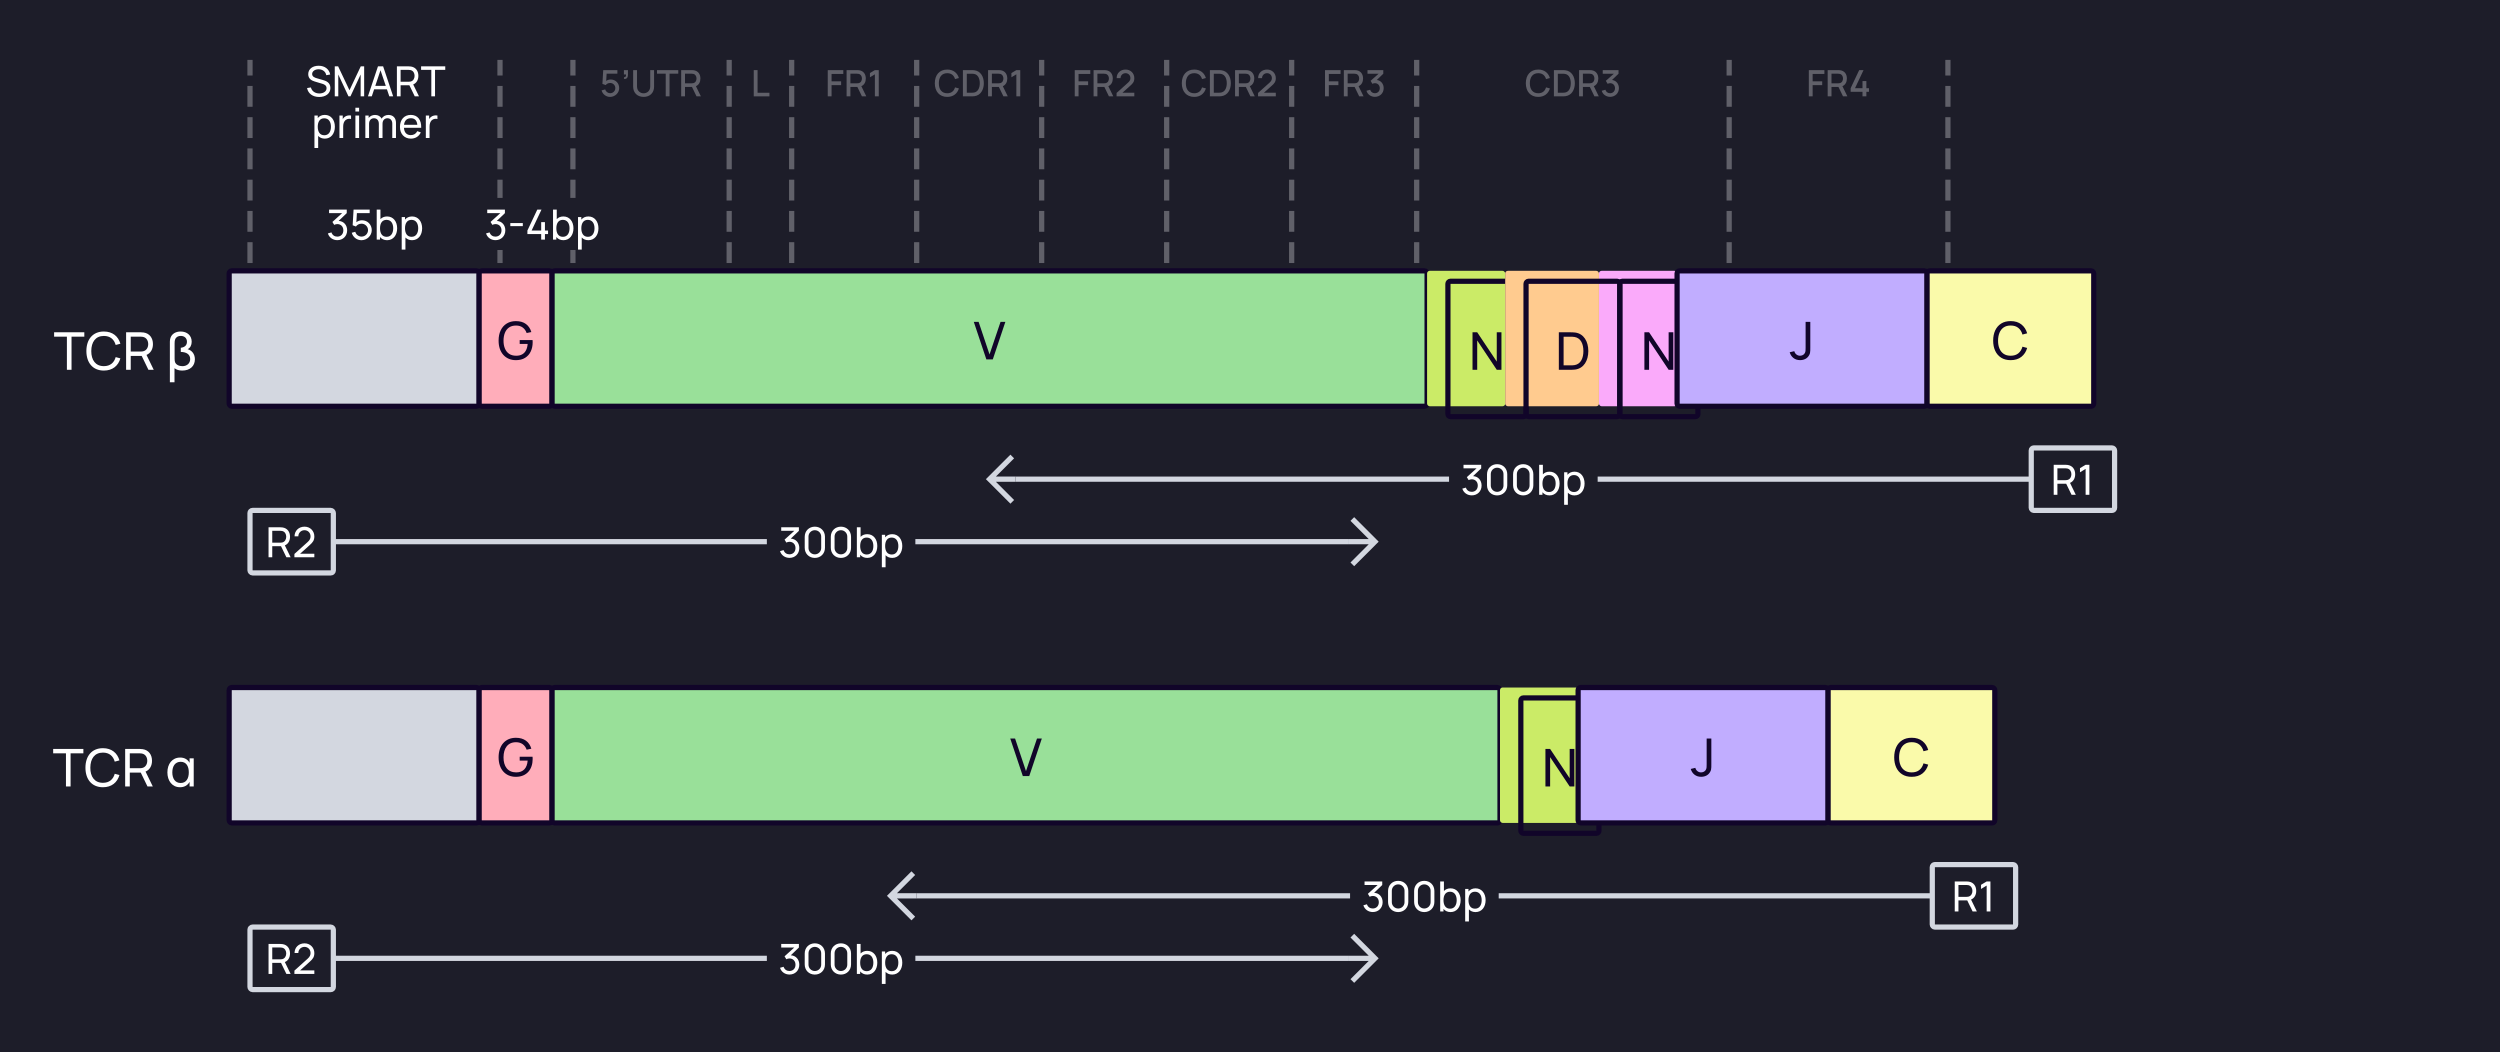 <svg width="960" height="404" viewBox="0 0 960 404" fill="none" xmlns="http://www.w3.org/2000/svg">
    <rect width="960" height="404" fill="#1D1D29"/>
    <path d="M96 112V24" stroke="white" stroke-opacity="0.3" stroke-width="2" stroke-linecap="square" stroke-dasharray="6 6"/>
    <path d="M192 112V24" stroke="white" stroke-opacity="0.3" stroke-width="2" stroke-linecap="square" stroke-dasharray="6 6"/>
    <path d="M748 112V24" stroke="white" stroke-opacity="0.3" stroke-width="2" stroke-linecap="square" stroke-dasharray="6 6"/>
    <path d="M220 112V24" stroke="white" stroke-opacity="0.3" stroke-width="2" stroke-linecap="square" stroke-dasharray="6 6"/>
    <path d="M234.268 37.21C236.151 37.21 237.768 35.705 237.768 33.829C237.768 31.939 236.382 30.525 234.499 30.525C233.904 30.525 233.274 30.714 232.777 31.071L232.945 28.299H237.075V26.92H231.636L231.328 32.219L232.602 32.667C232.917 32.247 233.484 31.855 234.31 31.855C235.388 31.855 236.291 32.723 236.291 33.829C236.291 34.907 235.416 35.796 234.31 35.796C233.47 35.796 232.637 35.229 232.406 34.333L230.999 34.711C231.412 36.181 232.714 37.21 234.268 37.21ZM239.672 29.629L239.581 30.28C240.589 30.462 241.128 29.846 241.128 28.747V26.92H239.581V28.607H240.386C240.456 29.202 240.281 29.678 239.672 29.629ZM247.15 37.21C249.523 37.21 251.168 35.663 251.168 33.29V26.92H249.684V33.213C249.684 34.914 248.417 35.831 247.15 35.831C245.897 35.831 244.616 34.935 244.616 33.213V26.92L243.132 26.927V33.29C243.132 35.663 244.777 37.21 247.15 37.21ZM255.639 37H257.102V28.299H260.455V26.92H252.286V28.299H255.639V37ZM261.576 37H263.039V33.381H265.713L267.47 37H269.143L267.239 33.094C268.38 32.597 268.954 31.491 268.954 30.147C268.954 28.516 268.114 27.235 266.427 26.976C266.161 26.934 265.846 26.92 265.65 26.92H261.576V37ZM263.039 31.995V28.299H265.594C265.776 28.299 266.021 28.313 266.231 28.369C267.127 28.579 267.463 29.405 267.463 30.147C267.463 30.889 267.127 31.715 266.231 31.932C266.021 31.981 265.776 31.995 265.594 31.995H263.039Z" fill="white" fill-opacity="0.3"/>
    <path d="M280 112V24" stroke="white" stroke-opacity="0.3" stroke-width="2" stroke-linecap="square" stroke-dasharray="6 6"/>
    <path d="M289.442 37H295.469V35.621H290.905V26.92H289.442V37Z" fill="white" fill-opacity="0.3"/>
    <path d="M304 112V24" stroke="white" stroke-opacity="0.3" stroke-width="2" stroke-linecap="square" stroke-dasharray="6 6"/>
    <path d="M317.858 37H319.321V32.695H322.989V31.225H319.321V28.383H323.829V26.92H317.858V37ZM325.09 37H326.553V33.381H329.227L330.984 37H332.657L330.753 33.094C331.894 32.597 332.468 31.491 332.468 30.147C332.468 28.516 331.628 27.235 329.941 26.976C329.675 26.934 329.36 26.92 329.164 26.92H325.09V37ZM326.553 31.995V28.299H329.108C329.29 28.299 329.535 28.313 329.745 28.369C330.641 28.579 330.977 29.405 330.977 30.147C330.977 30.889 330.641 31.715 329.745 31.932C329.535 31.981 329.29 31.995 329.108 31.995H326.553ZM335.953 37H337.444V26.92H335.953L334.056 28.054V29.685L335.953 28.53V37Z" fill="white" fill-opacity="0.3"/>
    <path d="M352 112V24" stroke="white" stroke-opacity="0.3" stroke-width="2" stroke-linecap="square" stroke-dasharray="6 6"/>
    <path d="M363.735 37.21C366.059 37.21 367.62 35.943 368.215 33.955L366.731 33.556C366.332 34.963 365.331 35.817 363.735 35.817C361.593 35.817 360.501 34.27 360.515 31.96C360.522 29.65 361.593 28.103 363.735 28.103C365.331 28.103 366.332 28.957 366.731 30.364L368.215 29.965C367.62 27.977 366.059 26.71 363.735 26.71C360.711 26.71 358.968 28.845 358.968 31.96C358.968 35.075 360.711 37.21 363.735 37.21ZM369.754 37H372.911C373.093 37 373.695 37 374.164 36.937C376.53 36.636 377.79 34.529 377.79 31.96C377.79 29.391 376.53 27.284 374.164 26.983C373.695 26.92 373.093 26.92 372.911 26.92H369.754V37ZM371.252 35.607V28.313H372.911C373.219 28.313 373.723 28.32 374.059 28.383C375.571 28.663 376.236 30.189 376.236 31.96C376.236 33.689 375.599 35.243 374.059 35.537C373.723 35.6 373.233 35.607 372.911 35.607H371.252ZM379.42 37H380.883V33.381H383.557L385.314 37H386.987L385.083 33.094C386.224 32.597 386.798 31.491 386.798 30.147C386.798 28.516 385.958 27.235 384.271 26.976C384.005 26.934 383.69 26.92 383.494 26.92H379.42V37ZM380.883 31.995V28.299H383.438C383.62 28.299 383.865 28.313 384.075 28.369C384.971 28.579 385.307 29.405 385.307 30.147C385.307 30.889 384.971 31.715 384.075 31.932C383.865 31.981 383.62 31.995 383.438 31.995H380.883ZM390.283 37H391.774V26.92H390.283L388.386 28.054V29.685L390.283 28.53V37Z" fill="white" fill-opacity="0.3"/>
    <path d="M400 112V24" stroke="white" stroke-opacity="0.3" stroke-width="2" stroke-linecap="square" stroke-dasharray="6 6"/>
    <path d="M412.703 37H414.166V32.695H417.834V31.225H414.166V28.383H418.674V26.92H412.703V37ZM419.935 37H421.398V33.381H424.072L425.829 37H427.502L425.598 33.094C426.739 32.597 427.313 31.491 427.313 30.147C427.313 28.516 426.473 27.235 424.786 26.976C424.52 26.934 424.205 26.92 424.009 26.92H419.935V37ZM421.398 31.995V28.299H423.953C424.135 28.299 424.38 28.313 424.59 28.369C425.486 28.579 425.822 29.405 425.822 30.147C425.822 30.889 425.486 31.715 424.59 31.932C424.38 31.981 424.135 31.995 423.953 31.995H421.398ZM428.761 36.993H435.579V35.6H431.022L433.941 32.996C435.033 32.037 435.579 31.407 435.579 30.028C435.579 28.117 434.144 26.71 432.24 26.71C430.231 26.71 428.796 28.047 428.796 30H430.294C430.28 28.985 431.092 28.103 432.212 28.103C433.297 28.103 434.074 28.929 434.074 30.007C434.074 30.581 433.864 31.127 433.157 31.757L428.768 35.691L428.761 36.993Z" fill="white" fill-opacity="0.3"/>
    <path d="M448 112V24" stroke="white" stroke-opacity="0.3" stroke-width="2" stroke-linecap="square" stroke-dasharray="6 6"/>
    <path d="M458.58 37.21C460.904 37.21 462.465 35.943 463.06 33.955L461.576 33.556C461.177 34.963 460.176 35.817 458.58 35.817C456.438 35.817 455.346 34.27 455.36 31.96C455.367 29.65 456.438 28.103 458.58 28.103C460.176 28.103 461.177 28.957 461.576 30.364L463.06 29.965C462.465 27.977 460.904 26.71 458.58 26.71C455.556 26.71 453.813 28.845 453.813 31.96C453.813 35.075 455.556 37.21 458.58 37.21ZM464.599 37H467.756C467.938 37 468.54 37 469.009 36.937C471.375 36.636 472.635 34.529 472.635 31.96C472.635 29.391 471.375 27.284 469.009 26.983C468.54 26.92 467.938 26.92 467.756 26.92H464.599V37ZM466.097 35.607V28.313H467.756C468.064 28.313 468.568 28.32 468.904 28.383C470.416 28.663 471.081 30.189 471.081 31.96C471.081 33.689 470.444 35.243 468.904 35.537C468.568 35.6 468.078 35.607 467.756 35.607H466.097ZM474.265 37H475.728V33.381H478.402L480.159 37H481.832L479.928 33.094C481.069 32.597 481.643 31.491 481.643 30.147C481.643 28.516 480.803 27.235 479.116 26.976C478.85 26.934 478.535 26.92 478.339 26.92H474.265V37ZM475.728 31.995V28.299H478.283C478.465 28.299 478.71 28.313 478.92 28.369C479.816 28.579 480.152 29.405 480.152 30.147C480.152 30.889 479.816 31.715 478.92 31.932C478.71 31.981 478.465 31.995 478.283 31.995H475.728ZM483.091 36.993H489.909V35.6H485.352L488.271 32.996C489.363 32.037 489.909 31.407 489.909 30.028C489.909 28.117 488.474 26.71 486.57 26.71C484.561 26.71 483.126 28.047 483.126 30H484.624C484.61 28.985 485.422 28.103 486.542 28.103C487.627 28.103 488.404 28.929 488.404 30.007C488.404 30.581 488.194 31.127 487.487 31.757L483.098 35.691L483.091 36.993Z" fill="white" fill-opacity="0.3"/>
    <path d="M496 112V24" stroke="white" stroke-opacity="0.3" stroke-width="2" stroke-linecap="square" stroke-dasharray="6 6"/>
    <path d="M508.805 37H510.268V32.695H513.936V31.225H510.268V28.383H514.776V26.92H508.805V37ZM516.038 37H517.501V33.381H520.175L521.932 37H523.605L521.701 33.094C522.842 32.597 523.416 31.491 523.416 30.147C523.416 28.516 522.576 27.235 520.889 26.976C520.623 26.934 520.308 26.92 520.112 26.92H516.038V37ZM517.501 31.995V28.299H520.056C520.238 28.299 520.483 28.313 520.693 28.369C521.589 28.579 521.925 29.405 521.925 30.147C521.925 30.889 521.589 31.715 520.693 31.932C520.483 31.981 520.238 31.995 520.056 31.995H517.501ZM527.964 37.189C529.847 37.189 531.331 35.796 531.331 33.871C531.331 32.233 530.323 30.924 528.692 30.707L531.184 28.313V26.92H525.122V28.313H529.392L526.312 31.036L526.998 32.191C527.285 32.037 527.628 31.939 527.95 31.939C529.07 31.939 529.833 32.751 529.833 33.871C529.833 34.984 529.07 35.789 527.964 35.803C527.138 35.81 526.403 35.341 526.137 34.466L524.723 34.858C525.15 36.293 526.466 37.189 527.964 37.189Z" fill="white" fill-opacity="0.3"/>
    <path d="M544 112V24" stroke="white" stroke-opacity="0.3" stroke-width="2" stroke-linecap="square" stroke-dasharray="6 6"/>
    <path d="M590.682 37.21C593.006 37.21 594.567 35.943 595.162 33.955L593.678 33.556C593.279 34.963 592.278 35.817 590.682 35.817C588.54 35.817 587.448 34.27 587.462 31.96C587.469 29.65 588.54 28.103 590.682 28.103C592.278 28.103 593.279 28.957 593.678 30.364L595.162 29.965C594.567 27.977 593.006 26.71 590.682 26.71C587.658 26.71 585.915 28.845 585.915 31.96C585.915 35.075 587.658 37.21 590.682 37.21ZM596.702 37H599.859C600.041 37 600.643 37 601.112 36.937C603.478 36.636 604.738 34.529 604.738 31.96C604.738 29.391 603.478 27.284 601.112 26.983C600.643 26.92 600.041 26.92 599.859 26.92H596.702V37ZM598.2 35.607V28.313H599.859C600.167 28.313 600.671 28.32 601.007 28.383C602.519 28.663 603.184 30.189 603.184 31.96C603.184 33.689 602.547 35.243 601.007 35.537C600.671 35.6 600.181 35.607 599.859 35.607H598.2ZM606.368 37H607.831V33.381H610.505L612.262 37H613.935L612.031 33.094C613.172 32.597 613.746 31.491 613.746 30.147C613.746 28.516 612.906 27.235 611.219 26.976C610.953 26.934 610.638 26.92 610.442 26.92H606.368V37ZM607.831 31.995V28.299H610.386C610.568 28.299 610.813 28.313 611.023 28.369C611.919 28.579 612.255 29.405 612.255 30.147C612.255 30.889 611.919 31.715 611.023 31.932C610.813 31.981 610.568 31.995 610.386 31.995H607.831ZM618.294 37.189C620.177 37.189 621.661 35.796 621.661 33.871C621.661 32.233 620.653 30.924 619.022 30.707L621.514 28.313V26.92H615.452V28.313H619.722L616.642 31.036L617.328 32.191C617.615 32.037 617.958 31.939 618.28 31.939C619.4 31.939 620.163 32.751 620.163 33.871C620.163 34.984 619.4 35.789 618.294 35.803C617.468 35.81 616.733 35.341 616.467 34.466L615.053 34.858C615.48 36.293 616.796 37.189 618.294 37.189Z" fill="white" fill-opacity="0.3"/>
    <path d="M664 112V24" stroke="white" stroke-opacity="0.3" stroke-width="2" stroke-linecap="square" stroke-dasharray="6 6"/>
    <path d="M694.593 37H696.056V32.695H699.724V31.225H696.056V28.383H700.564V26.92H694.593V37ZM701.826 37H703.289V33.381H705.963L707.72 37H709.393L707.489 33.094C708.63 32.597 709.204 31.491 709.204 30.147C709.204 28.516 708.364 27.235 706.677 26.976C706.411 26.934 706.096 26.92 705.9 26.92H701.826V37ZM703.289 31.995V28.299H705.844C706.026 28.299 706.271 28.313 706.481 28.369C707.377 28.579 707.713 29.405 707.713 30.147C707.713 30.889 707.377 31.715 706.481 31.932C706.271 31.981 706.026 31.995 705.844 31.995H703.289ZM715.201 37H716.685V35.243H717.686V33.857H716.685V31.127H715.201V33.857H712.324L715.6 26.92H713.927L710.651 33.857V35.243H715.201V37Z" fill="white" fill-opacity="0.3"/>
    <rect width="53" height="20" transform="translate(182 76)" fill="#1D1D29"/>
    <path d="M190.28 92.224C192.416 92.224 194.04 90.664 194.04 88.456C194.04 86.44 192.76 84.944 190.776 84.832L193.888 81.848V80.48H187.096V81.84H192.12L188.376 85.224L189.064 86.352C189.424 86.168 189.864 86.048 190.256 86.048C191.64 86.048 192.576 87.032 192.576 88.456C192.576 89.864 191.672 90.84 190.272 90.864C189.248 90.88 188.352 90.312 188.008 89.24L186.64 89.632C187.128 91.232 188.568 92.224 190.28 92.224ZM195.96 86.824H200.76V85.648H195.96V86.824ZM207.815 92H209.255V89.88H210.455V88.528H209.255V85.288H207.815V88.528H204.135L207.935 80.48H206.319L202.519 88.528V89.88H207.815V92ZM216.338 92.24C218.754 92.24 220.21 90.264 220.21 87.672C220.21 85.08 218.746 83.12 216.346 83.12C215.266 83.12 214.41 83.496 213.794 84.144V80.48H212.362V92H213.634V91.024C214.266 91.784 215.17 92.24 216.338 92.24ZM213.634 87.672C213.634 85.76 214.434 84.424 216.122 84.424C217.882 84.424 218.698 85.848 218.698 87.672C218.698 89.512 217.866 90.936 216.162 90.936C214.418 90.936 213.634 89.568 213.634 87.672ZM225.932 92.24C228.348 92.24 229.804 90.264 229.804 87.672C229.804 85.08 228.34 83.12 225.94 83.12C224.764 83.12 223.86 83.568 223.228 84.328V83.36H221.956V95.84H223.388V91.2C224.004 91.856 224.86 92.24 225.932 92.24ZM223.228 87.672C223.228 85.76 224.028 84.424 225.716 84.424C227.476 84.424 228.292 85.848 228.292 87.672C228.292 89.512 227.46 90.936 225.756 90.936C224.012 90.936 223.228 89.568 223.228 87.672Z" fill="white"/>
    <g filter="url(#filter0_i_5932_38213)">
        <rect x="96" y="268" width="96" height="52" rx="1" fill="#D3D7E0"/>
        <rect x="96" y="268" width="96" height="52" rx="1" stroke="#110529" stroke-width="2" stroke-linecap="round"/>
    </g>
    <g filter="url(#filter1_i_5932_38213)">
        <rect x="192" y="268" width="28" height="52" rx="1" fill="#FFADBA"/>
        <path d="M206.091 302.3C210.301 302.3 212.541 299.39 212.541 295.44C212.541 295.32 212.531 294.87 212.501 294.59H207.561V296.06H210.621C210.401 298.93 208.961 300.62 206.181 300.6C202.961 300.58 201.331 298.25 201.351 294.8C201.371 291.35 202.961 288.99 206.181 289.01C208.231 289.02 209.621 290.14 210.231 291.88L212.031 291.51C211.281 288.92 209.311 287.31 206.091 287.31C202.061 287.31 199.461 290.21 199.461 294.8C199.461 299.44 202.121 302.3 206.091 302.3Z" fill="#110529"/>
        <rect x="192" y="268" width="28" height="52" rx="1" stroke="#110529" stroke-width="2" stroke-linecap="round"/>
    </g>
    <g filter="url(#filter2_i_5932_38213)">
        <rect x="220" y="268" width="364" height="52" rx="1" fill="#99E099"/>
        <path d="M400.758 302H403.238L408.058 287.6H406.208L401.978 300.11L397.788 287.6H395.938L400.758 302Z" fill="#110529"/>
        <rect x="220" y="268" width="364" height="52" rx="1" stroke="#110529" stroke-width="2" stroke-linecap="round"/>
    </g>
    <g filter="url(#filter3_i_5932_38213)">
        <rect x="584" y="268" width="30" height="52" rx="1" fill="#CBEB67"/>
    </g>
    <rect x="584" y="268" width="30" height="52" rx="1" stroke="#110529" stroke-width="2" stroke-linecap="round"/>
    <path d="M593.447 302V287.6H595.247L602.757 298.85V287.6H604.557V302H602.757L595.247 290.74V302H593.447Z" fill="#110529"/>
    <g filter="url(#filter4_i_5932_38213)">
        <rect x="614" y="268" width="96" height="52" rx="1" fill="#C1ADFF"/>
        <path d="M661.244 302.29C660.237 302.29 659.384 302.017 658.684 301.47C657.984 300.923 657.504 300.19 657.244 299.27L659.014 298.85C659.121 299.337 659.377 299.75 659.784 300.09C660.197 300.43 660.671 300.6 661.204 300.6C661.551 300.6 661.904 300.517 662.264 300.35C662.624 300.177 662.901 299.897 663.094 299.51C663.227 299.243 663.304 298.95 663.324 298.63C663.344 298.303 663.354 297.92 663.354 297.48V287.6H665.154V297.48C665.154 297.893 665.151 298.263 665.144 298.59C665.144 298.917 665.111 299.23 665.044 299.53C664.984 299.823 664.864 300.123 664.684 300.43C664.324 301.063 663.841 301.533 663.234 301.84C662.634 302.14 661.971 302.29 661.244 302.29Z" fill="#110529"/>
        <rect x="614" y="268" width="96" height="52" rx="1" stroke="#110529" stroke-width="2" stroke-linecap="round"/>
    </g>
    <g filter="url(#filter5_i_5932_38213)">
        <rect x="710" y="268" width="64" height="52" rx="1" fill="#FAFAAA"/>
        <path d="M742.093 302.3C740.66 302.3 739.443 301.983 738.443 301.35C737.443 300.717 736.68 299.837 736.153 298.71C735.633 297.583 735.373 296.28 735.373 294.8C735.373 293.32 735.633 292.017 736.153 290.89C736.68 289.763 737.443 288.883 738.443 288.25C739.443 287.617 740.66 287.3 742.093 287.3C743.76 287.3 745.13 287.723 746.203 288.57C747.283 289.417 748.027 290.557 748.433 291.99L746.623 292.47C746.33 291.397 745.807 290.55 745.053 289.93C744.3 289.31 743.313 289 742.093 289C741.02 289 740.127 289.243 739.413 289.73C738.7 290.217 738.163 290.897 737.803 291.77C737.443 292.637 737.26 293.647 737.253 294.8C737.247 295.947 737.423 296.957 737.783 297.83C738.143 298.697 738.683 299.377 739.403 299.87C740.123 300.357 741.02 300.6 742.093 300.6C743.313 300.6 744.3 300.29 745.053 299.67C745.807 299.043 746.33 298.197 746.623 297.13L748.433 297.61C748.027 299.037 747.283 300.177 746.203 301.03C745.13 301.877 743.76 302.3 742.093 302.3Z" fill="#110529"/>
        <rect x="710" y="268" width="64" height="52" rx="1" stroke="#110529" stroke-width="2" stroke-linecap="round"/>
    </g>
    <path d="M25.688 142H27.468V129.29H32.378V127.6H20.778V129.29H25.688V142ZM39.89 142.3C43.22 142.3 45.41 140.47 46.23 137.61L44.42 137.13C43.83 139.27 42.32 140.6 39.89 140.6C36.67 140.6 35.03 138.25 35.05 134.8C35.07 131.35 36.67 129 39.89 129C42.32 129 43.83 130.33 44.42 132.47L46.23 131.99C45.41 129.13 43.22 127.3 39.89 127.3C35.58 127.3 33.17 130.36 33.17 134.8C33.17 139.24 35.58 142.3 39.89 142.3ZM48.423 142H50.203V136.68H54.413L56.993 142H59.033L56.253 136.29C57.883 135.61 58.733 134.04 58.733 132.14C58.733 129.85 57.503 128.04 55.173 127.68C54.803 127.62 54.393 127.6 54.113 127.6H48.423V142ZM50.203 134.99V129.29H54.053C54.303 129.29 54.653 129.31 54.953 129.38C56.333 129.69 56.913 130.94 56.913 132.14C56.913 133.34 56.333 134.59 54.953 134.9C54.653 134.97 54.303 134.99 54.053 134.99H50.203ZM65.23 131.2V146.8H67.01V141.39C67.72 141.96 68.71 142.3 69.94 142.3C72.99 142.3 74.84 140.57 74.84 137.95C74.84 135.74 73.44 134.44 72.05 134.09C73.1 133.58 73.61 132.5 73.61 131.22C73.61 128.84 71.86 127.3 69.37 127.3C67.51 127.3 65.98 128.16 65.45 129.78C65.3 130.23 65.23 130.71 65.23 131.2ZM67.05 137.71V131.86C67.05 131.44 67.07 130.8 67.28 130.28C67.64 129.35 68.52 128.99 69.41 128.99C70.79 128.99 71.79 129.82 71.79 131.24C71.79 132.67 70.79 133.4 69.42 133.54V135.14C71.61 135.18 73.03 136.1 73.03 137.87C73.03 139.52 71.79 140.61 70.02 140.61C68.77 140.61 67.53 140.04 67.2 139.01C67.08 138.64 67.05 138.1 67.05 137.71Z" fill="white"/>
    <path d="M25.327 302H27.107V289.29H32.017V287.6H20.417V289.29H25.327V302ZM39.529 302.3C42.859 302.3 45.049 300.47 45.869 297.61L44.059 297.13C43.469 299.27 41.959 300.6 39.529 300.6C36.309 300.6 34.669 298.25 34.689 294.8C34.709 291.35 36.309 289 39.529 289C41.959 289 43.469 290.33 44.059 292.47L45.869 291.99C45.049 289.13 42.859 287.3 39.529 287.3C35.219 287.3 32.809 290.36 32.809 294.8C32.809 299.24 35.219 302.3 39.529 302.3ZM48.062 302H49.842V296.68H54.052L56.632 302H58.672L55.892 296.29C57.522 295.61 58.372 294.04 58.372 292.14C58.372 289.85 57.142 288.04 54.812 287.68C54.442 287.62 54.032 287.6 53.752 287.6H48.062V302ZM49.842 294.99V289.29H53.692C53.942 289.29 54.292 289.31 54.592 289.38C55.972 289.69 56.552 290.94 56.552 292.14C56.552 293.34 55.972 294.59 54.592 294.9C54.292 294.97 53.942 294.99 53.692 294.99H49.842ZM69.148 302.3C70.788 302.3 72.099 301.54 72.799 300.24V302H74.388V291.2H72.799V292.93C72.109 291.65 70.849 290.9 69.198 290.9C66.099 290.9 64.278 293.35 64.278 296.6C64.278 299.83 66.088 302.3 69.148 302.3ZM66.168 296.6C66.168 294.19 67.278 292.53 69.388 292.53C71.499 292.53 72.499 294.2 72.499 296.59C72.499 298.96 71.508 300.67 69.368 300.67C67.198 300.67 66.168 298.88 66.168 296.6Z" fill="white"/>
    <g filter="url(#filter6_i_5932_38213)">
        <rect x="96" y="108" width="96" height="52" rx="1" fill="#D3D7E0"/>
        <rect x="96" y="108" width="96" height="52" rx="1" stroke="#110529" stroke-width="2" stroke-linecap="round"/>
    </g>
    <g filter="url(#filter7_i_5932_38213)">
        <rect x="192" y="108" width="28" height="52" rx="1" fill="#FFADBA"/>
        <path d="M206.091 142.3C205.105 142.3 204.205 142.127 203.391 141.78C202.578 141.433 201.878 140.937 201.291 140.29C200.705 139.637 200.251 138.85 199.931 137.93C199.618 137.003 199.461 135.96 199.461 134.8C199.461 133.267 199.735 131.94 200.281 130.82C200.828 129.7 201.598 128.837 202.591 128.23C203.585 127.617 204.751 127.31 206.091 127.31C207.705 127.31 209.005 127.687 209.991 128.44C210.978 129.187 211.658 130.21 212.031 131.51L210.231 131.88C209.931 131.007 209.438 130.31 208.751 129.79C208.065 129.27 207.208 129.01 206.181 129.01C205.108 129.003 204.215 129.243 203.501 129.73C202.795 130.21 202.261 130.887 201.901 131.76C201.541 132.633 201.358 133.647 201.351 134.8C201.345 135.947 201.521 136.953 201.881 137.82C202.241 138.687 202.778 139.367 203.491 139.86C204.211 140.347 205.108 140.593 206.181 140.6C207.108 140.607 207.888 140.43 208.521 140.07C209.155 139.71 209.645 139.19 209.991 138.51C210.338 137.83 210.548 137.013 210.621 136.06H207.561V134.59H212.501C212.521 134.723 212.531 134.883 212.531 135.07C212.538 135.25 212.541 135.373 212.541 135.44C212.541 136.753 212.295 137.93 211.801 138.97C211.315 140.003 210.591 140.817 209.631 141.41C208.678 142.003 207.498 142.3 206.091 142.3Z" fill="#110529"/>
        <rect x="192" y="108" width="28" height="52" rx="1" stroke="#110529" stroke-width="2" stroke-linecap="round"/>
    </g>
    <g filter="url(#filter8_i_5932_38213)">
        <rect x="220" y="108" width="336" height="52" rx="1" fill="#99E099"/>
        <path d="M386.758 142L381.938 127.6H383.788L387.978 140.11L392.208 127.6H394.058L389.238 142H386.758Z" fill="#110529"/>
        <rect x="220" y="108" width="336" height="52" rx="1" stroke="#110529" stroke-width="2" stroke-linecap="round"/>
    </g>
    <g filter="url(#filter9_i_5932_38213)">
        <rect x="556" y="108" width="30" height="52" rx="1" fill="#CBEB67"/>
    </g>
    <rect x="556" y="108" width="30" height="52" rx="1" stroke="#110529" stroke-width="2" stroke-linecap="round"/>
    <g filter="url(#filter10_i_5932_38213)">
        <rect x="622" y="108" width="30" height="52" rx="1" fill="#FAAAFA"/>
    </g>
    <rect x="622" y="108" width="30" height="52" rx="1" stroke="#110529" stroke-width="2" stroke-linecap="round"/>
    <g filter="url(#filter11_i_5932_38213)">
        <rect x="586" y="108" width="36" height="52" rx="1" fill="#FFCB8F"/>
    </g>
    <rect x="586" y="108" width="36" height="52" rx="1" stroke="#110529" stroke-width="2" stroke-linecap="round"/>
    <path d="M565.447 142H567.247V130.74L574.757 142H576.557V127.6H574.757V138.85L567.247 127.6H565.447V142Z" fill="#110529"/>
    <path d="M631.447 142H633.247V130.74L640.757 142H642.557V127.6H640.757V138.85L633.247 127.6H631.447V142Z" fill="#110529"/>
    <path d="M598.593 142H603.033C603.303 142 604.183 142 604.853 141.91C608.183 141.47 609.913 138.48 609.913 134.8C609.913 131.13 608.183 128.13 604.853 127.69C604.173 127.6 603.313 127.6 603.033 127.6H598.593V142ZM600.423 140.3V129.3H603.033C603.513 129.3 604.233 129.32 604.703 129.41C607.033 129.83 608.023 132.08 608.023 134.8C608.023 137.47 607.063 139.76 604.703 140.19C604.233 140.28 603.533 140.3 603.033 140.3H600.423Z" fill="#110529"/>
    <g filter="url(#filter12_i_5932_38213)">
        <rect x="652" y="108" width="96" height="52" rx="1" fill="#C1ADFF"/>
        <path d="M699.244 142.29C698.237 142.29 697.384 142.017 696.684 141.47C695.984 140.923 695.504 140.19 695.244 139.27L697.014 138.85C697.121 139.337 697.377 139.75 697.784 140.09C698.197 140.43 698.671 140.6 699.204 140.6C699.551 140.6 699.904 140.517 700.264 140.35C700.624 140.177 700.901 139.897 701.094 139.51C701.227 139.243 701.304 138.95 701.324 138.63C701.344 138.303 701.354 137.92 701.354 137.48V127.6H703.154V137.48C703.154 137.893 703.151 138.263 703.144 138.59C703.144 138.917 703.111 139.23 703.044 139.53C702.984 139.823 702.864 140.123 702.684 140.43C702.324 141.063 701.841 141.533 701.234 141.84C700.634 142.14 699.971 142.29 699.244 142.29Z" fill="#110529"/>
        <rect x="652" y="108" width="96" height="52" rx="1" stroke="#110529" stroke-width="2" stroke-linecap="round"/>
    </g>
    <g filter="url(#filter13_i_5932_38213)">
        <rect x="748" y="108" width="64" height="52" rx="1" fill="#FAFAAA"/>
        <path d="M780.093 142.3C778.66 142.3 777.443 141.983 776.443 141.35C775.443 140.717 774.68 139.837 774.153 138.71C773.633 137.583 773.373 136.28 773.373 134.8C773.373 133.32 773.633 132.017 774.153 130.89C774.68 129.763 775.443 128.883 776.443 128.25C777.443 127.617 778.66 127.3 780.093 127.3C781.76 127.3 783.13 127.723 784.203 128.57C785.283 129.417 786.027 130.557 786.433 131.99L784.623 132.47C784.33 131.397 783.807 130.55 783.053 129.93C782.3 129.31 781.313 129 780.093 129C779.02 129 778.127 129.243 777.413 129.73C776.7 130.217 776.163 130.897 775.803 131.77C775.443 132.637 775.26 133.647 775.253 134.8C775.247 135.947 775.423 136.957 775.783 137.83C776.143 138.697 776.683 139.377 777.403 139.87C778.123 140.357 779.02 140.6 780.093 140.6C781.313 140.6 782.3 140.29 783.053 139.67C783.807 139.043 784.33 138.197 784.623 137.13L786.433 137.61C786.027 139.037 785.283 140.177 784.203 141.03C783.13 141.877 781.76 142.3 780.093 142.3Z" fill="#110529"/>
        <rect x="748" y="108" width="64" height="52" rx="1" stroke="#110529" stroke-width="2" stroke-linecap="round"/>
    </g>
    <path d="M129.546 92.224C131.682 92.224 133.306 90.664 133.306 88.456C133.306 86.44 132.026 84.944 130.042 84.832L133.154 81.848V80.48H126.362V81.84H131.386L127.642 85.224L128.33 86.352C128.69 86.168 129.13 86.048 129.522 86.048C130.906 86.048 131.842 87.032 131.842 88.456C131.842 89.864 130.938 90.84 129.538 90.864C128.514 90.88 127.618 90.312 127.274 89.24L125.906 89.632C126.394 91.232 127.834 92.224 129.546 92.224ZM138.794 92.24C140.938 92.24 142.754 90.504 142.754 88.376C142.754 86.232 141.13 84.584 138.994 84.584C138.218 84.584 137.442 84.848 136.842 85.328L137.05 81.832H141.954V80.48H135.77L135.418 86.504L136.682 86.984C137.098 86.384 137.818 85.896 138.834 85.896C140.178 85.896 141.322 86.984 141.322 88.376C141.322 89.728 140.234 90.856 138.834 90.856C137.762 90.856 136.722 90.144 136.434 89.008L135.066 89.376C135.53 91.056 137.01 92.24 138.794 92.24ZM148.635 92.24C151.051 92.24 152.507 90.264 152.507 87.672C152.507 85.08 151.043 83.12 148.643 83.12C147.563 83.12 146.707 83.496 146.091 84.144V80.48H144.659V92H145.931V91.024C146.563 91.784 147.467 92.24 148.635 92.24ZM145.931 87.672C145.931 85.76 146.731 84.424 148.419 84.424C150.179 84.424 150.995 85.848 150.995 87.672C150.995 89.512 150.163 90.936 148.459 90.936C146.715 90.936 145.931 89.568 145.931 87.672ZM158.229 92.24C160.645 92.24 162.101 90.264 162.101 87.672C162.101 85.08 160.637 83.12 158.237 83.12C157.061 83.12 156.157 83.568 155.525 84.328V83.36H154.253V95.84H155.685V91.2C156.301 91.856 157.157 92.24 158.229 92.24ZM155.525 87.672C155.525 85.76 156.325 84.424 158.013 84.424C159.773 84.424 160.589 85.848 160.589 87.672C160.589 89.512 159.757 90.936 158.053 90.936C156.309 90.936 155.525 89.568 155.525 87.672Z" fill="white"/>
    <path d="M122.56 37.24C124.952 37.24 126.872 36.016 126.872 33.784C126.872 31.568 124.976 31 123.976 30.72L121.784 30.088C120.928 29.848 119.864 29.48 119.864 28.416C119.864 27.352 120.96 26.584 122.376 26.6C123.84 26.616 125.048 27.48 125.288 28.88L126.8 28.616C126.376 26.52 124.712 25.264 122.392 25.248C120.096 25.24 118.36 26.44 118.36 28.48C118.36 30.184 119.576 30.928 120.856 31.304L123.792 32.176C124.616 32.424 125.4 32.856 125.4 33.864C125.4 35.12 124.176 35.888 122.632 35.888C121.024 35.888 119.752 35.032 119.384 33.576L117.912 33.808C118.296 35.928 120.112 37.24 122.56 37.24ZM128.55 37H129.902V28.608L133.814 37H134.574L138.486 28.608V36.992H139.838V25.48H138.526L134.198 34.656L129.846 25.48H128.55V37ZM141.281 37H142.761L143.665 34.304H148.585L149.497 37H150.977L147.121 25.48H145.137L141.281 37ZM144.113 32.968L146.113 26.976L148.137 32.968H144.113ZM152.409 37H153.833V32.744H157.201L159.265 37H160.897L158.673 32.432C159.977 31.888 160.657 30.632 160.657 29.112C160.657 27.28 159.673 25.832 157.809 25.544C157.513 25.496 157.185 25.48 156.961 25.48H152.409V37ZM153.833 31.392V26.832H156.913C157.113 26.832 157.393 26.848 157.633 26.904C158.737 27.152 159.201 28.152 159.201 29.112C159.201 30.072 158.737 31.072 157.633 31.32C157.393 31.376 157.113 31.392 156.913 31.392H153.833ZM165.627 37H167.051V26.832H170.979V25.48H161.699V26.832H165.627V37ZM124.721 53.24C127.137 53.24 128.593 51.264 128.593 48.672C128.593 46.08 127.129 44.12 124.729 44.12C123.553 44.12 122.649 44.568 122.017 45.328V44.36H120.745V56.84H122.177V52.2C122.793 52.856 123.649 53.24 124.721 53.24ZM122.017 48.672C122.017 46.76 122.817 45.424 124.505 45.424C126.265 45.424 127.081 46.848 127.081 48.672C127.081 50.512 126.249 51.936 124.545 51.936C122.801 51.936 122.017 50.568 122.017 48.672ZM130.347 53H131.779V48.664C131.779 47.64 131.987 46.624 132.827 46.024C133.427 45.584 134.203 45.544 134.803 45.696V44.36C134.035 44.192 133.019 44.352 132.355 44.888C132.067 45.096 131.811 45.392 131.619 45.728V44.36H130.347V53ZM136.475 42.832H137.899V41.36H136.475V42.832ZM136.475 53H137.899V44.36H136.475V53ZM150.636 47.472L150.628 53H152.052L152.06 47.16C152.06 45.32 150.956 44.136 149.156 44.136C148.02 44.136 147.052 44.672 146.54 45.56C146.076 44.656 145.188 44.136 144.02 44.136C142.988 44.136 142.108 44.576 141.564 45.28V44.36H140.292V53H141.724V47.512C141.724 46.248 142.476 45.408 143.604 45.408C144.732 45.408 145.476 46.216 145.476 47.528L145.468 53H146.884L146.892 47.512C146.892 46.056 147.812 45.408 148.78 45.408C149.868 45.408 150.636 46.184 150.636 47.472ZM157.809 53.24C159.481 53.24 160.913 52.368 161.593 50.84L160.225 50.368C159.745 51.352 158.881 51.888 157.745 51.888C156.153 51.888 155.225 50.872 155.113 49.08H161.737C161.865 46.008 160.345 44.12 157.745 44.12C155.233 44.12 153.585 45.904 153.585 48.736C153.585 51.44 155.257 53.24 157.809 53.24ZM155.137 47.936C155.337 46.296 156.241 45.4 157.793 45.4C159.257 45.4 160.081 46.24 160.257 47.936H155.137ZM163.518 53H164.95V48.664C164.95 47.64 165.158 46.624 165.998 46.024C166.598 45.584 167.374 45.544 167.974 45.696V44.36C167.206 44.192 166.19 44.352 165.526 44.888C165.238 45.096 164.982 45.392 164.79 45.728V44.36H163.518V53Z" fill="white"/>
    <path d="M380 184L379.293 184.707L378.586 184L379.293 183.293L380 184ZM387.293 175.293L388 174.586L389.414 176L388.707 176.707L387.293 175.293ZM388.707 191.293L389.414 192L388 193.414L387.293 192.707L388.707 191.293ZM390 185L380 185L380 183L390 183L390 185ZM379.293 183.293L387.293 175.293L388.707 176.707L380.707 184.707L379.293 183.293ZM380.707 183.293L388.707 191.293L387.293 192.707L379.293 184.707L380.707 183.293Z" fill="#D3D7E0"/>
    <path d="M556.5 184H390" stroke="#D3D7E0" stroke-width="2"/>
    <rect width="57" height="20" transform="translate(556.5 174)" fill="#1D1D29"/>
    <path d="M565.171 190.224C567.307 190.224 568.931 188.664 568.931 186.456C568.931 184.44 567.651 182.944 565.667 182.832L568.779 179.848V178.48H561.987V179.84H567.011L563.267 183.224L563.955 184.352C564.315 184.168 564.755 184.048 565.147 184.048C566.531 184.048 567.467 185.032 567.467 186.456C567.467 187.864 566.563 188.84 565.163 188.864C564.139 188.88 563.243 188.312 562.899 187.24L561.531 187.632C562.019 189.232 563.459 190.224 565.171 190.224ZM574.899 190.24C577.139 190.24 578.787 188.592 578.787 186.352V182.128C578.787 179.888 577.139 178.24 574.899 178.24C572.659 178.24 571.011 179.888 571.011 182.128V186.352C571.011 188.592 572.659 190.24 574.899 190.24ZM572.459 186.432V182.04C572.459 180.688 573.547 179.6 574.899 179.6C576.251 179.6 577.339 180.688 577.339 182.04V186.432C577.339 187.784 576.251 188.872 574.899 188.872C573.547 188.872 572.459 187.784 572.459 186.432ZM584.914 190.24C587.154 190.24 588.802 188.592 588.802 186.352V182.128C588.802 179.888 587.154 178.24 584.914 178.24C582.674 178.24 581.026 179.888 581.026 182.128V186.352C581.026 188.592 582.674 190.24 584.914 190.24ZM582.474 186.432V182.04C582.474 180.688 583.562 179.6 584.914 179.6C586.266 179.6 587.354 180.688 587.354 182.04V186.432C587.354 187.784 586.266 188.872 584.914 188.872C583.562 188.872 582.474 187.784 582.474 186.432ZM595.01 190.24C597.426 190.24 598.882 188.264 598.882 185.672C598.882 183.08 597.418 181.12 595.018 181.12C593.938 181.12 593.082 181.496 592.466 182.144V178.48H591.034V190H592.306V189.024C592.938 189.784 593.842 190.24 595.01 190.24ZM592.306 185.672C592.306 183.76 593.106 182.424 594.794 182.424C596.554 182.424 597.37 183.848 597.37 185.672C597.37 187.512 596.538 188.936 594.834 188.936C593.09 188.936 592.306 187.568 592.306 185.672ZM604.604 190.24C607.02 190.24 608.476 188.264 608.476 185.672C608.476 183.08 607.012 181.12 604.612 181.12C603.436 181.12 602.532 181.568 601.9 182.328V181.36H600.628V193.84H602.06V189.2C602.676 189.856 603.532 190.24 604.604 190.24ZM601.9 185.672C601.9 183.76 602.7 182.424 604.388 182.424C606.148 182.424 606.964 183.848 606.964 185.672C606.964 187.512 606.132 188.936 604.428 188.936C602.684 188.936 601.9 187.568 601.9 185.672Z" fill="white"/>
    <path d="M780 184H613.5" stroke="#D3D7E0" stroke-width="2"/>
    <path d="M788.62 190H790.044V185.744H793.412L795.476 190H797.108L794.884 185.432C796.188 184.888 796.868 183.632 796.868 182.112C796.868 180.28 795.884 178.832 794.02 178.544C793.724 178.496 793.396 178.48 793.172 178.48H788.62V190ZM790.044 184.392V179.832H793.124C793.324 179.832 793.604 179.848 793.844 179.904C794.948 180.152 795.412 181.152 795.412 182.112C795.412 183.072 794.948 184.072 793.844 184.32C793.604 184.376 793.324 184.392 793.124 184.392H790.044ZM800.878 190H802.326V178.48H800.878L798.71 179.776V181.368L800.878 180.056V190Z" fill="white"/>
    <rect x="780" y="172" width="32" height="24" rx="1" stroke="#D3D7E0" stroke-width="2"/>
    <path d="M342 344L341.293 344.707L340.586 344L341.293 343.293L342 344ZM349.293 335.293L350 334.586L351.414 336L350.707 336.707L349.293 335.293ZM350.707 351.293L351.414 352L350 353.414L349.293 352.707L350.707 351.293ZM352 345L342 345L342 343L352 343L352 345ZM341.293 343.293L349.293 335.293L350.707 336.707L342.707 344.707L341.293 343.293ZM342.707 343.293L350.707 351.293L349.293 352.707L341.293 344.707L342.707 343.293Z" fill="#D3D7E0"/>
    <path d="M518.5 344H352" stroke="#D3D7E0" stroke-width="2"/>
    <rect width="57" height="20" transform="translate(518.5 334)" fill="#1D1D29"/>
    <path d="M527.171 350.224C529.307 350.224 530.931 348.664 530.931 346.456C530.931 344.44 529.651 342.944 527.667 342.832L530.779 339.848V338.48H523.987V339.84H529.011L525.267 343.224L525.955 344.352C526.315 344.168 526.755 344.048 527.147 344.048C528.531 344.048 529.467 345.032 529.467 346.456C529.467 347.864 528.563 348.84 527.163 348.864C526.139 348.88 525.243 348.312 524.899 347.24L523.531 347.632C524.019 349.232 525.459 350.224 527.171 350.224ZM536.899 350.24C539.139 350.24 540.787 348.592 540.787 346.352V342.128C540.787 339.888 539.139 338.24 536.899 338.24C534.659 338.24 533.011 339.888 533.011 342.128V346.352C533.011 348.592 534.659 350.24 536.899 350.24ZM534.459 346.432V342.04C534.459 340.688 535.547 339.6 536.899 339.6C538.251 339.6 539.339 340.688 539.339 342.04V346.432C539.339 347.784 538.251 348.872 536.899 348.872C535.547 348.872 534.459 347.784 534.459 346.432ZM546.914 350.24C549.154 350.24 550.802 348.592 550.802 346.352V342.128C550.802 339.888 549.154 338.24 546.914 338.24C544.674 338.24 543.026 339.888 543.026 342.128V346.352C543.026 348.592 544.674 350.24 546.914 350.24ZM544.474 346.432V342.04C544.474 340.688 545.562 339.6 546.914 339.6C548.266 339.6 549.354 340.688 549.354 342.04V346.432C549.354 347.784 548.266 348.872 546.914 348.872C545.562 348.872 544.474 347.784 544.474 346.432ZM557.01 350.24C559.426 350.24 560.882 348.264 560.882 345.672C560.882 343.08 559.418 341.12 557.018 341.12C555.938 341.12 555.082 341.496 554.466 342.144V338.48H553.034V350H554.306V349.024C554.938 349.784 555.842 350.24 557.01 350.24ZM554.306 345.672C554.306 343.76 555.106 342.424 556.794 342.424C558.554 342.424 559.37 343.848 559.37 345.672C559.37 347.512 558.538 348.936 556.834 348.936C555.09 348.936 554.306 347.568 554.306 345.672ZM566.604 350.24C569.02 350.24 570.476 348.264 570.476 345.672C570.476 343.08 569.012 341.12 566.612 341.12C565.436 341.12 564.532 341.568 563.9 342.328V341.36H562.628V353.84H564.06V349.2C564.676 349.856 565.532 350.24 566.604 350.24ZM563.9 345.672C563.9 343.76 564.7 342.424 566.388 342.424C568.148 342.424 568.964 343.848 568.964 345.672C568.964 347.512 568.132 348.936 566.428 348.936C564.684 348.936 563.9 347.568 563.9 345.672Z" fill="white"/>
    <path d="M742 344H575.5" stroke="#D3D7E0" stroke-width="2"/>
    <path d="M750.62 350H752.044V345.744H755.412L757.476 350H759.108L756.884 345.432C758.188 344.888 758.868 343.632 758.868 342.112C758.868 340.28 757.884 338.832 756.02 338.544C755.724 338.496 755.396 338.48 755.172 338.48H750.62V350ZM752.044 344.392V339.832H755.124C755.324 339.832 755.604 339.848 755.844 339.904C756.948 340.152 757.412 341.152 757.412 342.112C757.412 343.072 756.948 344.072 755.844 344.32C755.604 344.376 755.324 344.392 755.124 344.392H752.044ZM762.878 350H764.326V338.48H762.878L760.71 339.776V341.368L762.878 340.056V350Z" fill="white"/>
    <rect x="742" y="332" width="32" height="24" rx="1" stroke="#D3D7E0" stroke-width="2"/>
    <path d="M103.12 214H104.544V209.744H107.912L109.976 214H111.608L109.384 209.432C110.688 208.888 111.368 207.632 111.368 206.112C111.368 204.28 110.384 202.832 108.52 202.544C108.224 202.496 107.896 202.48 107.672 202.48H103.12V214ZM104.544 208.392V203.832H107.624C107.824 203.832 108.104 203.848 108.344 203.904C109.448 204.152 109.912 205.152 109.912 206.112C109.912 207.072 109.448 208.072 108.344 208.32C108.104 208.376 107.824 208.392 107.624 208.392H104.544ZM113.05 213.992H120.706V212.632H115.242L118.954 209.296C120.138 208.248 120.706 207.488 120.706 205.976C120.706 203.856 119.09 202.24 116.954 202.24C114.738 202.24 113.106 203.784 113.106 205.952H114.562C114.546 204.696 115.554 203.6 116.93 203.6C118.258 203.6 119.25 204.632 119.25 205.96C119.25 206.688 119.018 207.352 118.17 208.112L113.058 212.712L113.05 213.992Z" fill="white"/>
    <rect x="96" y="196" width="32" height="24" rx="1" stroke="#D3D7E0" stroke-width="2"/>
    <path d="M294.5 208H128" stroke="#D3D7E0" stroke-width="2"/>
    <rect width="57" height="20" transform="translate(294.5 198)" fill="#1D1D29"/>
    <path d="M303.171 214.224C305.307 214.224 306.931 212.664 306.931 210.456C306.931 208.44 305.651 206.944 303.667 206.832L306.779 203.848V202.48H299.987V203.84H305.011L301.267 207.224L301.955 208.352C302.315 208.168 302.755 208.048 303.147 208.048C304.531 208.048 305.467 209.032 305.467 210.456C305.467 211.864 304.563 212.84 303.163 212.864C302.139 212.88 301.243 212.312 300.899 211.24L299.531 211.632C300.019 213.232 301.459 214.224 303.171 214.224ZM312.899 214.24C315.139 214.24 316.787 212.592 316.787 210.352V206.128C316.787 203.888 315.139 202.24 312.899 202.24C310.659 202.24 309.011 203.888 309.011 206.128V210.352C309.011 212.592 310.659 214.24 312.899 214.24ZM310.459 210.432V206.04C310.459 204.688 311.547 203.6 312.899 203.6C314.251 203.6 315.339 204.688 315.339 206.04V210.432C315.339 211.784 314.251 212.872 312.899 212.872C311.547 212.872 310.459 211.784 310.459 210.432ZM322.914 214.24C325.154 214.24 326.802 212.592 326.802 210.352V206.128C326.802 203.888 325.154 202.24 322.914 202.24C320.674 202.24 319.026 203.888 319.026 206.128V210.352C319.026 212.592 320.674 214.24 322.914 214.24ZM320.474 210.432V206.04C320.474 204.688 321.562 203.6 322.914 203.6C324.266 203.6 325.354 204.688 325.354 206.04V210.432C325.354 211.784 324.266 212.872 322.914 212.872C321.562 212.872 320.474 211.784 320.474 210.432ZM333.01 214.24C335.426 214.24 336.882 212.264 336.882 209.672C336.882 207.08 335.418 205.12 333.018 205.12C331.938 205.12 331.082 205.496 330.466 206.144V202.48H329.034V214H330.306V213.024C330.938 213.784 331.842 214.24 333.01 214.24ZM330.306 209.672C330.306 207.76 331.106 206.424 332.794 206.424C334.554 206.424 335.37 207.848 335.37 209.672C335.37 211.512 334.538 212.936 332.834 212.936C331.09 212.936 330.306 211.568 330.306 209.672ZM342.604 214.24C345.02 214.24 346.476 212.264 346.476 209.672C346.476 207.08 345.012 205.12 342.612 205.12C341.436 205.12 340.532 205.568 339.9 206.328V205.36H338.628V217.84H340.06V213.2C340.676 213.856 341.532 214.24 342.604 214.24ZM339.9 209.672C339.9 207.76 340.7 206.424 342.388 206.424C344.148 206.424 344.964 207.848 344.964 209.672C344.964 211.512 344.132 212.936 342.428 212.936C340.684 212.936 339.9 211.568 339.9 209.672Z" fill="white"/>
    <path d="M518 208H351.5" stroke="#D3D7E0" stroke-width="2"/>
    <path d="M528 208L528.707 207.293L529.414 208L528.707 208.707L528 208ZM520.707 216.707L520 217.414L518.586 216L519.293 215.293L520.707 216.707ZM519.293 200.707L518.586 200L520 198.586L520.707 199.293L519.293 200.707ZM518 207L528 207L528 209L518 209L518 207ZM528.707 208.707L520.707 216.707L519.293 215.293L527.293 207.293L528.707 208.707ZM527.293 208.707L519.293 200.707L520.707 199.293L528.707 207.293L527.293 208.707Z" fill="#D3D7E0"/>
    <path d="M103.12 374H104.544V369.744H107.912L109.976 374H111.608L109.384 369.432C110.688 368.888 111.368 367.632 111.368 366.112C111.368 364.28 110.384 362.832 108.52 362.544C108.224 362.496 107.896 362.48 107.672 362.48H103.12V374ZM104.544 368.392V363.832H107.624C107.824 363.832 108.104 363.848 108.344 363.904C109.448 364.152 109.912 365.152 109.912 366.112C109.912 367.072 109.448 368.072 108.344 368.32C108.104 368.376 107.824 368.392 107.624 368.392H104.544ZM113.05 373.992H120.706V372.632H115.242L118.954 369.296C120.138 368.248 120.706 367.488 120.706 365.976C120.706 363.856 119.09 362.24 116.954 362.24C114.738 362.24 113.106 363.784 113.106 365.952H114.562C114.546 364.696 115.554 363.6 116.93 363.6C118.258 363.6 119.25 364.632 119.25 365.96C119.25 366.688 119.018 367.352 118.17 368.112L113.058 372.712L113.05 373.992Z" fill="white"/>
    <rect x="96" y="356" width="32" height="24" rx="1" stroke="#D3D7E0" stroke-width="2"/>
    <path d="M294.5 368H128" stroke="#D3D7E0" stroke-width="2"/>
    <rect width="57" height="20" transform="translate(294.5 358)" fill="#1D1D29"/>
    <path d="M303.171 374.224C305.307 374.224 306.931 372.664 306.931 370.456C306.931 368.44 305.651 366.944 303.667 366.832L306.779 363.848V362.48H299.987V363.84H305.011L301.267 367.224L301.955 368.352C302.315 368.168 302.755 368.048 303.147 368.048C304.531 368.048 305.467 369.032 305.467 370.456C305.467 371.864 304.563 372.84 303.163 372.864C302.139 372.88 301.243 372.312 300.899 371.24L299.531 371.632C300.019 373.232 301.459 374.224 303.171 374.224ZM312.899 374.24C315.139 374.24 316.787 372.592 316.787 370.352V366.128C316.787 363.888 315.139 362.24 312.899 362.24C310.659 362.24 309.011 363.888 309.011 366.128V370.352C309.011 372.592 310.659 374.24 312.899 374.24ZM310.459 370.432V366.04C310.459 364.688 311.547 363.6 312.899 363.6C314.251 363.6 315.339 364.688 315.339 366.04V370.432C315.339 371.784 314.251 372.872 312.899 372.872C311.547 372.872 310.459 371.784 310.459 370.432ZM322.914 374.24C325.154 374.24 326.802 372.592 326.802 370.352V366.128C326.802 363.888 325.154 362.24 322.914 362.24C320.674 362.24 319.026 363.888 319.026 366.128V370.352C319.026 372.592 320.674 374.24 322.914 374.24ZM320.474 370.432V366.04C320.474 364.688 321.562 363.6 322.914 363.6C324.266 363.6 325.354 364.688 325.354 366.04V370.432C325.354 371.784 324.266 372.872 322.914 372.872C321.562 372.872 320.474 371.784 320.474 370.432ZM333.01 374.24C335.426 374.24 336.882 372.264 336.882 369.672C336.882 367.08 335.418 365.12 333.018 365.12C331.938 365.12 331.082 365.496 330.466 366.144V362.48H329.034V374H330.306V373.024C330.938 373.784 331.842 374.24 333.01 374.24ZM330.306 369.672C330.306 367.76 331.106 366.424 332.794 366.424C334.554 366.424 335.37 367.848 335.37 369.672C335.37 371.512 334.538 372.936 332.834 372.936C331.09 372.936 330.306 371.568 330.306 369.672ZM342.604 374.24C345.02 374.24 346.476 372.264 346.476 369.672C346.476 367.08 345.012 365.12 342.612 365.12C341.436 365.12 340.532 365.568 339.9 366.328V365.36H338.628V377.84H340.06V373.2C340.676 373.856 341.532 374.24 342.604 374.24ZM339.9 369.672C339.9 367.76 340.7 366.424 342.388 366.424C344.148 366.424 344.964 367.848 344.964 369.672C344.964 371.512 344.132 372.936 342.428 372.936C340.684 372.936 339.9 371.568 339.9 369.672Z" fill="white"/>
    <path d="M518 368H351.5" stroke="#D3D7E0" stroke-width="2"/>
    <path d="M528 368L528.707 367.293L529.414 368L528.707 368.707L528 368ZM520.707 376.707L520 377.414L518.586 376L519.293 375.293L520.707 376.707ZM519.293 360.707L518.586 360L520 358.586L520.707 359.293L519.293 360.707ZM518 367L528 367L528 369L518 369L518 367ZM528.707 368.707L520.707 376.707L519.293 375.293L527.293 367.293L528.707 368.707ZM527.293 368.707L519.293 360.707L520.707 359.293L528.707 367.293L527.293 368.707Z" fill="#D3D7E0"/>
    <defs>
        <filter id="filter0_i_5932_38213" x="95" y="267" width="98" height="54" filterUnits="userSpaceOnUse" color-interpolation-filters="sRGB">
            <feFlood flood-opacity="0" result="BackgroundImageFix"/>
            <feBlend mode="normal" in="SourceGraphic" in2="BackgroundImageFix" result="shape"/>
            <feColorMatrix in="SourceAlpha" type="matrix" values="0 0 0 0 0 0 0 0 0 0 0 0 0 0 0 0 0 0 127 0" result="hardAlpha"/>
            <feOffset dx="-8" dy="-4"/>
            <feComposite in2="hardAlpha" operator="arithmetic" k2="-1" k3="1"/>
            <feColorMatrix type="matrix" values="0 0 0 0 0.067 0 0 0 0 0.02 0 0 0 0 0.161 0 0 0 0.16 0"/>
            <feBlend mode="normal" in2="shape" result="effect1_innerShadow_5932_38213"/>
        </filter>
        <filter id="filter1_i_5932_38213" x="191" y="267" width="30" height="54" filterUnits="userSpaceOnUse" color-interpolation-filters="sRGB">
            <feFlood flood-opacity="0" result="BackgroundImageFix"/>
            <feBlend mode="normal" in="SourceGraphic" in2="BackgroundImageFix" result="shape"/>
            <feColorMatrix in="SourceAlpha" type="matrix" values="0 0 0 0 0 0 0 0 0 0 0 0 0 0 0 0 0 0 127 0" result="hardAlpha"/>
            <feOffset dx="-8" dy="-4"/>
            <feComposite in2="hardAlpha" operator="arithmetic" k2="-1" k3="1"/>
            <feColorMatrix type="matrix" values="0 0 0 0 0.067 0 0 0 0 0.02 0 0 0 0 0.161 0 0 0 0.16 0"/>
            <feBlend mode="normal" in2="shape" result="effect1_innerShadow_5932_38213"/>
        </filter>
        <filter id="filter2_i_5932_38213" x="219" y="267" width="366" height="54" filterUnits="userSpaceOnUse" color-interpolation-filters="sRGB">
            <feFlood flood-opacity="0" result="BackgroundImageFix"/>
            <feBlend mode="normal" in="SourceGraphic" in2="BackgroundImageFix" result="shape"/>
            <feColorMatrix in="SourceAlpha" type="matrix" values="0 0 0 0 0 0 0 0 0 0 0 0 0 0 0 0 0 0 127 0" result="hardAlpha"/>
            <feOffset dx="-8" dy="-4"/>
            <feComposite in2="hardAlpha" operator="arithmetic" k2="-1" k3="1"/>
            <feColorMatrix type="matrix" values="0 0 0 0 0.067 0 0 0 0 0.02 0 0 0 0 0.161 0 0 0 0.16 0"/>
            <feBlend mode="normal" in2="shape" result="effect1_innerShadow_5932_38213"/>
        </filter>
        <filter id="filter3_i_5932_38213" x="583" y="267" width="32" height="54" filterUnits="userSpaceOnUse" color-interpolation-filters="sRGB">
            <feFlood flood-opacity="0" result="BackgroundImageFix"/>
            <feBlend mode="normal" in="SourceGraphic" in2="BackgroundImageFix" result="shape"/>
            <feColorMatrix in="SourceAlpha" type="matrix" values="0 0 0 0 0 0 0 0 0 0 0 0 0 0 0 0 0 0 127 0" result="hardAlpha"/>
            <feOffset dx="-8" dy="-4"/>
            <feComposite in2="hardAlpha" operator="arithmetic" k2="-1" k3="1"/>
            <feColorMatrix type="matrix" values="0 0 0 0 0.067 0 0 0 0 0.02 0 0 0 0 0.161 0 0 0 0.16 0"/>
            <feBlend mode="normal" in2="shape" result="effect1_innerShadow_5932_38213"/>
        </filter>
        <filter id="filter4_i_5932_38213" x="613" y="267" width="98" height="54" filterUnits="userSpaceOnUse" color-interpolation-filters="sRGB">
            <feFlood flood-opacity="0" result="BackgroundImageFix"/>
            <feBlend mode="normal" in="SourceGraphic" in2="BackgroundImageFix" result="shape"/>
            <feColorMatrix in="SourceAlpha" type="matrix" values="0 0 0 0 0 0 0 0 0 0 0 0 0 0 0 0 0 0 127 0" result="hardAlpha"/>
            <feOffset dx="-8" dy="-4"/>
            <feComposite in2="hardAlpha" operator="arithmetic" k2="-1" k3="1"/>
            <feColorMatrix type="matrix" values="0 0 0 0 0.067 0 0 0 0 0.02 0 0 0 0 0.161 0 0 0 0.16 0"/>
            <feBlend mode="normal" in2="shape" result="effect1_innerShadow_5932_38213"/>
        </filter>
        <filter id="filter5_i_5932_38213" x="709" y="267" width="66" height="54" filterUnits="userSpaceOnUse" color-interpolation-filters="sRGB">
            <feFlood flood-opacity="0" result="BackgroundImageFix"/>
            <feBlend mode="normal" in="SourceGraphic" in2="BackgroundImageFix" result="shape"/>
            <feColorMatrix in="SourceAlpha" type="matrix" values="0 0 0 0 0 0 0 0 0 0 0 0 0 0 0 0 0 0 127 0" result="hardAlpha"/>
            <feOffset dx="-8" dy="-4"/>
            <feComposite in2="hardAlpha" operator="arithmetic" k2="-1" k3="1"/>
            <feColorMatrix type="matrix" values="0 0 0 0 0.067 0 0 0 0 0.02 0 0 0 0 0.161 0 0 0 0.16 0"/>
            <feBlend mode="normal" in2="shape" result="effect1_innerShadow_5932_38213"/>
        </filter>
        <filter id="filter6_i_5932_38213" x="95" y="107" width="98" height="54" filterUnits="userSpaceOnUse" color-interpolation-filters="sRGB">
            <feFlood flood-opacity="0" result="BackgroundImageFix"/>
            <feBlend mode="normal" in="SourceGraphic" in2="BackgroundImageFix" result="shape"/>
            <feColorMatrix in="SourceAlpha" type="matrix" values="0 0 0 0 0 0 0 0 0 0 0 0 0 0 0 0 0 0 127 0" result="hardAlpha"/>
            <feOffset dx="-8" dy="-4"/>
            <feComposite in2="hardAlpha" operator="arithmetic" k2="-1" k3="1"/>
            <feColorMatrix type="matrix" values="0 0 0 0 0.067 0 0 0 0 0.02 0 0 0 0 0.161 0 0 0 0.16 0"/>
            <feBlend mode="normal" in2="shape" result="effect1_innerShadow_5932_38213"/>
        </filter>
        <filter id="filter7_i_5932_38213" x="191" y="107" width="30" height="54" filterUnits="userSpaceOnUse" color-interpolation-filters="sRGB">
            <feFlood flood-opacity="0" result="BackgroundImageFix"/>
            <feBlend mode="normal" in="SourceGraphic" in2="BackgroundImageFix" result="shape"/>
            <feColorMatrix in="SourceAlpha" type="matrix" values="0 0 0 0 0 0 0 0 0 0 0 0 0 0 0 0 0 0 127 0" result="hardAlpha"/>
            <feOffset dx="-8" dy="-4"/>
            <feComposite in2="hardAlpha" operator="arithmetic" k2="-1" k3="1"/>
            <feColorMatrix type="matrix" values="0 0 0 0 0.067 0 0 0 0 0.02 0 0 0 0 0.161 0 0 0 0.16 0"/>
            <feBlend mode="normal" in2="shape" result="effect1_innerShadow_5932_38213"/>
        </filter>
        <filter id="filter8_i_5932_38213" x="219" y="107" width="338" height="54" filterUnits="userSpaceOnUse" color-interpolation-filters="sRGB">
            <feFlood flood-opacity="0" result="BackgroundImageFix"/>
            <feBlend mode="normal" in="SourceGraphic" in2="BackgroundImageFix" result="shape"/>
            <feColorMatrix in="SourceAlpha" type="matrix" values="0 0 0 0 0 0 0 0 0 0 0 0 0 0 0 0 0 0 127 0" result="hardAlpha"/>
            <feOffset dx="-8" dy="-4"/>
            <feComposite in2="hardAlpha" operator="arithmetic" k2="-1" k3="1"/>
            <feColorMatrix type="matrix" values="0 0 0 0 0.067 0 0 0 0 0.02 0 0 0 0 0.161 0 0 0 0.16 0"/>
            <feBlend mode="normal" in2="shape" result="effect1_innerShadow_5932_38213"/>
        </filter>
        <filter id="filter9_i_5932_38213" x="555" y="107" width="32" height="54" filterUnits="userSpaceOnUse" color-interpolation-filters="sRGB">
            <feFlood flood-opacity="0" result="BackgroundImageFix"/>
            <feBlend mode="normal" in="SourceGraphic" in2="BackgroundImageFix" result="shape"/>
            <feColorMatrix in="SourceAlpha" type="matrix" values="0 0 0 0 0 0 0 0 0 0 0 0 0 0 0 0 0 0 127 0" result="hardAlpha"/>
            <feOffset dx="-8" dy="-4"/>
            <feComposite in2="hardAlpha" operator="arithmetic" k2="-1" k3="1"/>
            <feColorMatrix type="matrix" values="0 0 0 0 0.067 0 0 0 0 0.02 0 0 0 0 0.161 0 0 0 0.16 0"/>
            <feBlend mode="normal" in2="shape" result="effect1_innerShadow_5932_38213"/>
        </filter>
        <filter id="filter10_i_5932_38213" x="621" y="107" width="32" height="54" filterUnits="userSpaceOnUse" color-interpolation-filters="sRGB">
            <feFlood flood-opacity="0" result="BackgroundImageFix"/>
            <feBlend mode="normal" in="SourceGraphic" in2="BackgroundImageFix" result="shape"/>
            <feColorMatrix in="SourceAlpha" type="matrix" values="0 0 0 0 0 0 0 0 0 0 0 0 0 0 0 0 0 0 127 0" result="hardAlpha"/>
            <feOffset dx="-8" dy="-4"/>
            <feComposite in2="hardAlpha" operator="arithmetic" k2="-1" k3="1"/>
            <feColorMatrix type="matrix" values="0 0 0 0 0.067 0 0 0 0 0.02 0 0 0 0 0.161 0 0 0 0.16 0"/>
            <feBlend mode="normal" in2="shape" result="effect1_innerShadow_5932_38213"/>
        </filter>
        <filter id="filter11_i_5932_38213" x="585" y="107" width="38" height="54" filterUnits="userSpaceOnUse" color-interpolation-filters="sRGB">
            <feFlood flood-opacity="0" result="BackgroundImageFix"/>
            <feBlend mode="normal" in="SourceGraphic" in2="BackgroundImageFix" result="shape"/>
            <feColorMatrix in="SourceAlpha" type="matrix" values="0 0 0 0 0 0 0 0 0 0 0 0 0 0 0 0 0 0 127 0" result="hardAlpha"/>
            <feOffset dx="-8" dy="-4"/>
            <feComposite in2="hardAlpha" operator="arithmetic" k2="-1" k3="1"/>
            <feColorMatrix type="matrix" values="0 0 0 0 0.067 0 0 0 0 0.02 0 0 0 0 0.161 0 0 0 0.16 0"/>
            <feBlend mode="normal" in2="shape" result="effect1_innerShadow_5932_38213"/>
        </filter>
        <filter id="filter12_i_5932_38213" x="651" y="107" width="98" height="54" filterUnits="userSpaceOnUse" color-interpolation-filters="sRGB">
            <feFlood flood-opacity="0" result="BackgroundImageFix"/>
            <feBlend mode="normal" in="SourceGraphic" in2="BackgroundImageFix" result="shape"/>
            <feColorMatrix in="SourceAlpha" type="matrix" values="0 0 0 0 0 0 0 0 0 0 0 0 0 0 0 0 0 0 127 0" result="hardAlpha"/>
            <feOffset dx="-8" dy="-4"/>
            <feComposite in2="hardAlpha" operator="arithmetic" k2="-1" k3="1"/>
            <feColorMatrix type="matrix" values="0 0 0 0 0.067 0 0 0 0 0.02 0 0 0 0 0.161 0 0 0 0.16 0"/>
            <feBlend mode="normal" in2="shape" result="effect1_innerShadow_5932_38213"/>
        </filter>
        <filter id="filter13_i_5932_38213" x="747" y="107" width="66" height="54" filterUnits="userSpaceOnUse" color-interpolation-filters="sRGB">
            <feFlood flood-opacity="0" result="BackgroundImageFix"/>
            <feBlend mode="normal" in="SourceGraphic" in2="BackgroundImageFix" result="shape"/>
            <feColorMatrix in="SourceAlpha" type="matrix" values="0 0 0 0 0 0 0 0 0 0 0 0 0 0 0 0 0 0 127 0" result="hardAlpha"/>
            <feOffset dx="-8" dy="-4"/>
            <feComposite in2="hardAlpha" operator="arithmetic" k2="-1" k3="1"/>
            <feColorMatrix type="matrix" values="0 0 0 0 0.067 0 0 0 0 0.02 0 0 0 0 0.161 0 0 0 0.16 0"/>
            <feBlend mode="normal" in2="shape" result="effect1_innerShadow_5932_38213"/>
        </filter>
    </defs>
</svg>
